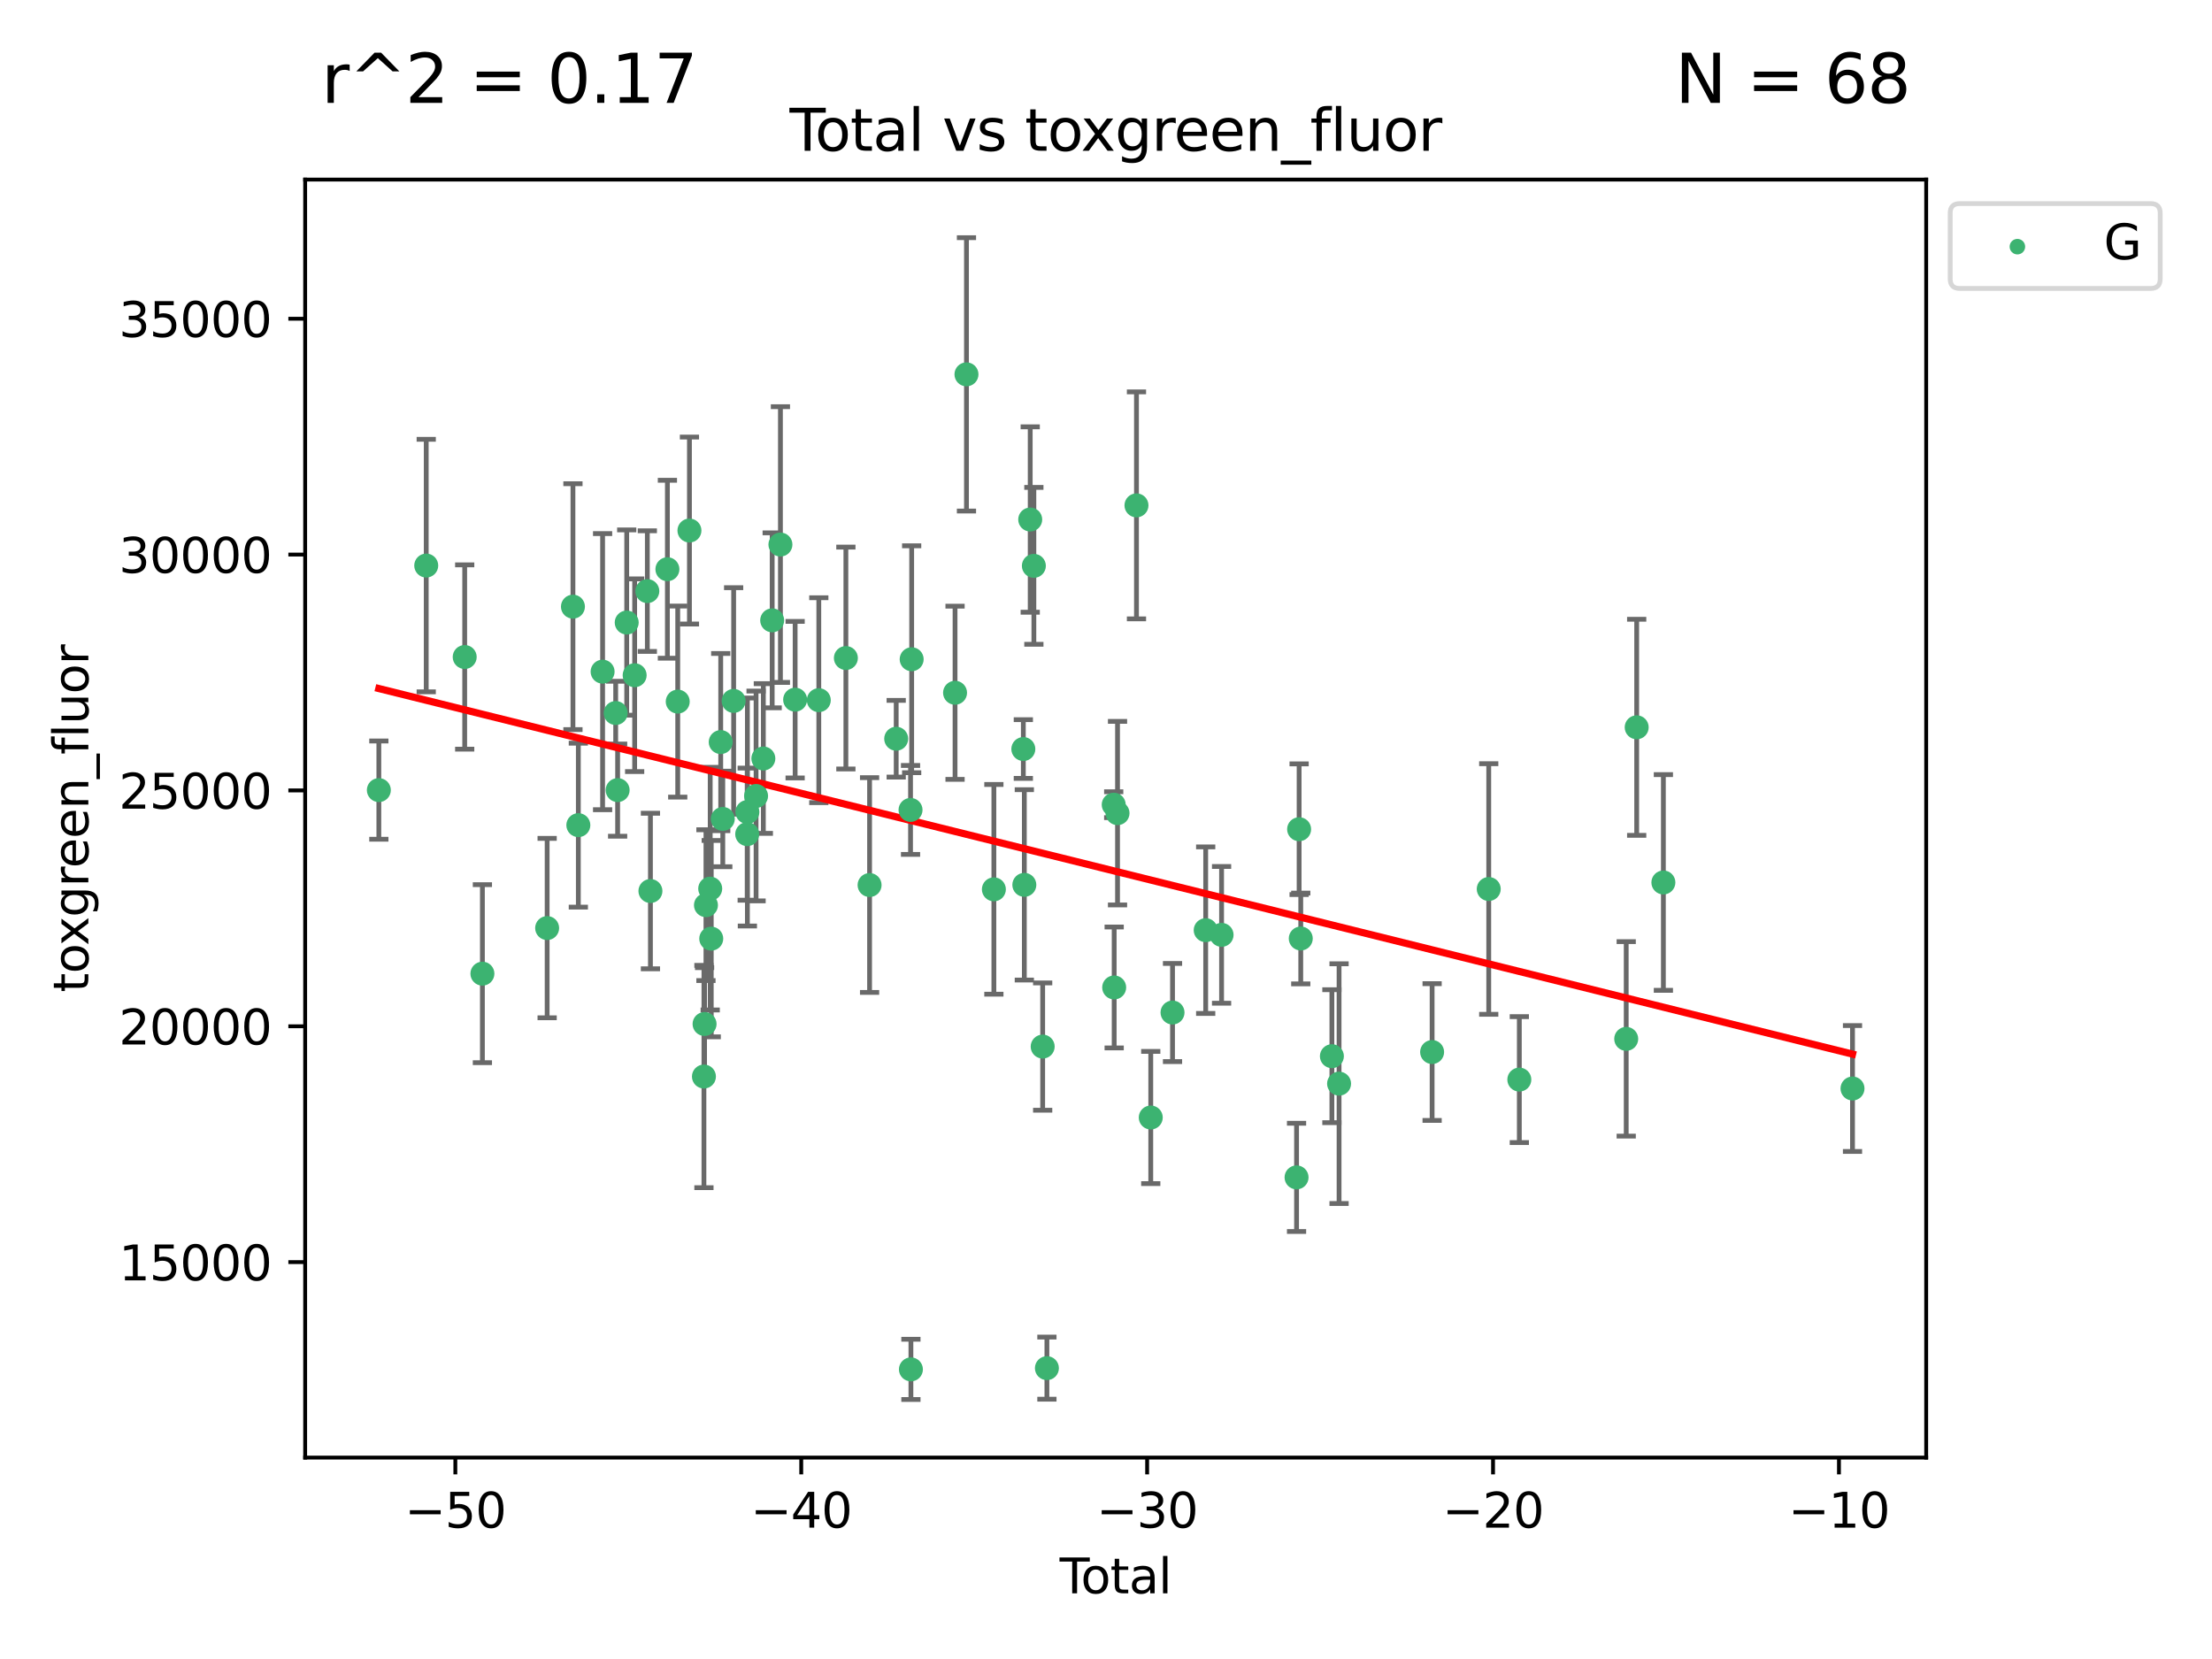 <?xml version="1.0" encoding="utf-8" standalone="no"?>
<!DOCTYPE svg PUBLIC "-//W3C//DTD SVG 1.1//EN"
  "http://www.w3.org/Graphics/SVG/1.1/DTD/svg11.dtd">
<svg xmlns:xlink="http://www.w3.org/1999/xlink" width="460.8pt" height="345.6pt" viewBox="0 0 460.8 345.6" xmlns="http://www.w3.org/2000/svg" version="1.1">
 <defs>
  <style type="text/css">*{stroke-linejoin: round; stroke-linecap: butt}</style>
 </defs>
 <g id="figure_1">
  <g id="patch_1">
   <path d="M 0 345.6 
L 460.8 345.6 
L 460.8 0 
L 0 0 
z
" style="fill: #ffffff"/>
  </g>
  <g id="axes_1">
   <g id="patch_2">
    <path d="M 63.571 303.64 
L 401.26 303.64 
L 401.26 37.411 
L 63.571 37.411 
z
" style="fill: #ffffff"/>
   </g>
   <g id="PathCollection_1">
    <defs>
     <path id="mf03fdd54d9" d="M 0 1.118 
C 0.297 1.118 0.581 1 0.791 0.791 
C 1 0.581 1.118 0.297 1.118 0 
C 1.118 -0.297 1 -0.581 0.791 -0.791 
C 0.581 -1 0.297 -1.118 0 -1.118 
C -0.297 -1.118 -0.581 -1 -0.791 -0.791 
C -1 -0.581 -1.118 -0.297 -1.118 0 
C -1.118 0.297 -1 0.581 -0.791 0.791 
C -0.581 1 -0.297 1.118 0 1.118 
z
" style="stroke: #3cb371"/>
    </defs>
    <g clip-path="url(#p83861c1523)">
     <use xlink:href="#mf03fdd54d9" x="78.921" y="164.594" style="fill: #3cb371; stroke: #3cb371"/>
     <use xlink:href="#mf03fdd54d9" x="88.792" y="117.817" style="fill: #3cb371; stroke: #3cb371"/>
     <use xlink:href="#mf03fdd54d9" x="96.805" y="136.866" style="fill: #3cb371; stroke: #3cb371"/>
     <use xlink:href="#mf03fdd54d9" x="100.493" y="202.831" style="fill: #3cb371; stroke: #3cb371"/>
     <use xlink:href="#mf03fdd54d9" x="113.98" y="193.334" style="fill: #3cb371; stroke: #3cb371"/>
     <use xlink:href="#mf03fdd54d9" x="119.354" y="126.376" style="fill: #3cb371; stroke: #3cb371"/>
     <use xlink:href="#mf03fdd54d9" x="120.479" y="171.892" style="fill: #3cb371; stroke: #3cb371"/>
     <use xlink:href="#mf03fdd54d9" x="125.533" y="139.917" style="fill: #3cb371; stroke: #3cb371"/>
     <use xlink:href="#mf03fdd54d9" x="128.258" y="148.535" style="fill: #3cb371; stroke: #3cb371"/>
     <use xlink:href="#mf03fdd54d9" x="128.664" y="164.594" style="fill: #3cb371; stroke: #3cb371"/>
     <use xlink:href="#mf03fdd54d9" x="130.556" y="129.686" style="fill: #3cb371; stroke: #3cb371"/>
     <use xlink:href="#mf03fdd54d9" x="132.209" y="140.666" style="fill: #3cb371; stroke: #3cb371"/>
     <use xlink:href="#mf03fdd54d9" x="134.852" y="123.14" style="fill: #3cb371; stroke: #3cb371"/>
     <use xlink:href="#mf03fdd54d9" x="135.497" y="185.616" style="fill: #3cb371; stroke: #3cb371"/>
     <use xlink:href="#mf03fdd54d9" x="139.033" y="118.579" style="fill: #3cb371; stroke: #3cb371"/>
     <use xlink:href="#mf03fdd54d9" x="141.185" y="146.155" style="fill: #3cb371; stroke: #3cb371"/>
     <use xlink:href="#mf03fdd54d9" x="143.623" y="110.521" style="fill: #3cb371; stroke: #3cb371"/>
     <use xlink:href="#mf03fdd54d9" x="146.642" y="224.261" style="fill: #3cb371; stroke: #3cb371"/>
     <use xlink:href="#mf03fdd54d9" x="146.775" y="213.317" style="fill: #3cb371; stroke: #3cb371"/>
     <use xlink:href="#mf03fdd54d9" x="147.063" y="188.563" style="fill: #3cb371; stroke: #3cb371"/>
     <use xlink:href="#mf03fdd54d9" x="147.95" y="185.123" style="fill: #3cb371; stroke: #3cb371"/>
     <use xlink:href="#mf03fdd54d9" x="148.165" y="195.538" style="fill: #3cb371; stroke: #3cb371"/>
     <use xlink:href="#mf03fdd54d9" x="150.139" y="154.588" style="fill: #3cb371; stroke: #3cb371"/>
     <use xlink:href="#mf03fdd54d9" x="150.568" y="170.599" style="fill: #3cb371; stroke: #3cb371"/>
     <use xlink:href="#mf03fdd54d9" x="152.831" y="146.012" style="fill: #3cb371; stroke: #3cb371"/>
     <use xlink:href="#mf03fdd54d9" x="155.655" y="173.765" style="fill: #3cb371; stroke: #3cb371"/>
     <use xlink:href="#mf03fdd54d9" x="155.694" y="169.157" style="fill: #3cb371; stroke: #3cb371"/>
     <use xlink:href="#mf03fdd54d9" x="157.504" y="165.816" style="fill: #3cb371; stroke: #3cb371"/>
     <use xlink:href="#mf03fdd54d9" x="159.019" y="158.011" style="fill: #3cb371; stroke: #3cb371"/>
     <use xlink:href="#mf03fdd54d9" x="160.859" y="129.229" style="fill: #3cb371; stroke: #3cb371"/>
     <use xlink:href="#mf03fdd54d9" x="162.577" y="113.438" style="fill: #3cb371; stroke: #3cb371"/>
     <use xlink:href="#mf03fdd54d9" x="165.641" y="145.753" style="fill: #3cb371; stroke: #3cb371"/>
     <use xlink:href="#mf03fdd54d9" x="170.572" y="145.859" style="fill: #3cb371; stroke: #3cb371"/>
     <use xlink:href="#mf03fdd54d9" x="176.212" y="137.079" style="fill: #3cb371; stroke: #3cb371"/>
     <use xlink:href="#mf03fdd54d9" x="181.15" y="184.37" style="fill: #3cb371; stroke: #3cb371"/>
     <use xlink:href="#mf03fdd54d9" x="186.695" y="153.891" style="fill: #3cb371; stroke: #3cb371"/>
     <use xlink:href="#mf03fdd54d9" x="189.682" y="168.722" style="fill: #3cb371; stroke: #3cb371"/>
     <use xlink:href="#mf03fdd54d9" x="189.76" y="285.265" style="fill: #3cb371; stroke: #3cb371"/>
     <use xlink:href="#mf03fdd54d9" x="189.917" y="137.334" style="fill: #3cb371; stroke: #3cb371"/>
     <use xlink:href="#mf03fdd54d9" x="198.955" y="144.316" style="fill: #3cb371; stroke: #3cb371"/>
     <use xlink:href="#mf03fdd54d9" x="201.333" y="77.984" style="fill: #3cb371; stroke: #3cb371"/>
     <use xlink:href="#mf03fdd54d9" x="207.043" y="185.266" style="fill: #3cb371; stroke: #3cb371"/>
     <use xlink:href="#mf03fdd54d9" x="213.179" y="156.036" style="fill: #3cb371; stroke: #3cb371"/>
     <use xlink:href="#mf03fdd54d9" x="213.387" y="184.331" style="fill: #3cb371; stroke: #3cb371"/>
     <use xlink:href="#mf03fdd54d9" x="214.613" y="108.226" style="fill: #3cb371; stroke: #3cb371"/>
     <use xlink:href="#mf03fdd54d9" x="215.374" y="117.878" style="fill: #3cb371; stroke: #3cb371"/>
     <use xlink:href="#mf03fdd54d9" x="217.208" y="218.021" style="fill: #3cb371; stroke: #3cb371"/>
     <use xlink:href="#mf03fdd54d9" x="218.09" y="285.011" style="fill: #3cb371; stroke: #3cb371"/>
     <use xlink:href="#mf03fdd54d9" x="232.007" y="167.632" style="fill: #3cb371; stroke: #3cb371"/>
     <use xlink:href="#mf03fdd54d9" x="232.104" y="205.706" style="fill: #3cb371; stroke: #3cb371"/>
     <use xlink:href="#mf03fdd54d9" x="232.802" y="169.397" style="fill: #3cb371; stroke: #3cb371"/>
     <use xlink:href="#mf03fdd54d9" x="236.748" y="105.279" style="fill: #3cb371; stroke: #3cb371"/>
     <use xlink:href="#mf03fdd54d9" x="239.724" y="232.797" style="fill: #3cb371; stroke: #3cb371"/>
     <use xlink:href="#mf03fdd54d9" x="244.258" y="210.927" style="fill: #3cb371; stroke: #3cb371"/>
     <use xlink:href="#mf03fdd54d9" x="251.167" y="193.774" style="fill: #3cb371; stroke: #3cb371"/>
     <use xlink:href="#mf03fdd54d9" x="254.476" y="194.75" style="fill: #3cb371; stroke: #3cb371"/>
     <use xlink:href="#mf03fdd54d9" x="270.096" y="245.27" style="fill: #3cb371; stroke: #3cb371"/>
     <use xlink:href="#mf03fdd54d9" x="270.63" y="172.742" style="fill: #3cb371; stroke: #3cb371"/>
     <use xlink:href="#mf03fdd54d9" x="270.973" y="195.505" style="fill: #3cb371; stroke: #3cb371"/>
     <use xlink:href="#mf03fdd54d9" x="277.458" y="220.023" style="fill: #3cb371; stroke: #3cb371"/>
     <use xlink:href="#mf03fdd54d9" x="278.954" y="225.744" style="fill: #3cb371; stroke: #3cb371"/>
     <use xlink:href="#mf03fdd54d9" x="298.336" y="219.158" style="fill: #3cb371; stroke: #3cb371"/>
     <use xlink:href="#mf03fdd54d9" x="310.132" y="185.197" style="fill: #3cb371; stroke: #3cb371"/>
     <use xlink:href="#mf03fdd54d9" x="316.503" y="224.9" style="fill: #3cb371; stroke: #3cb371"/>
     <use xlink:href="#mf03fdd54d9" x="338.77" y="216.417" style="fill: #3cb371; stroke: #3cb371"/>
     <use xlink:href="#mf03fdd54d9" x="340.952" y="151.513" style="fill: #3cb371; stroke: #3cb371"/>
     <use xlink:href="#mf03fdd54d9" x="346.513" y="183.835" style="fill: #3cb371; stroke: #3cb371"/>
     <use xlink:href="#mf03fdd54d9" x="385.911" y="226.756" style="fill: #3cb371; stroke: #3cb371"/>
    </g>
   </g>
   <g id="matplotlib.axis_1">
    <g id="xtick_1">
     <g id="line2d_1">
      <defs>
       <path id="mb31eb5b58b" d="M 0 0 
L 0 3.5 
" style="stroke: #000000; stroke-width: 0.8"/>
      </defs>
      <g>
       <use xlink:href="#mb31eb5b58b" x="94.856" y="303.64" style="stroke: #000000; stroke-width: 0.8"/>
      </g>
     </g>
     <g id="text_1">
      <!-- −50 -->
      <g transform="translate(84.304 318.238)scale(0.1 -0.1)">
       <defs>
        <path id="DejaVuSans-2212" d="M 678 2272 
L 4684 2272 
L 4684 1741 
L 678 1741 
L 678 2272 
z
" transform="scale(0.016)"/>
        <path id="DejaVuSans-35" d="M 691 4666 
L 3169 4666 
L 3169 4134 
L 1269 4134 
L 1269 2991 
Q 1406 3038 1543 3061 
Q 1681 3084 1819 3084 
Q 2600 3084 3056 2656 
Q 3513 2228 3513 1497 
Q 3513 744 3044 326 
Q 2575 -91 1722 -91 
Q 1428 -91 1123 -41 
Q 819 9 494 109 
L 494 744 
Q 775 591 1075 516 
Q 1375 441 1709 441 
Q 2250 441 2565 725 
Q 2881 1009 2881 1497 
Q 2881 1984 2565 2268 
Q 2250 2553 1709 2553 
Q 1456 2553 1204 2497 
Q 953 2441 691 2322 
L 691 4666 
z
" transform="scale(0.016)"/>
        <path id="DejaVuSans-30" d="M 2034 4250 
Q 1547 4250 1301 3770 
Q 1056 3291 1056 2328 
Q 1056 1369 1301 889 
Q 1547 409 2034 409 
Q 2525 409 2770 889 
Q 3016 1369 3016 2328 
Q 3016 3291 2770 3770 
Q 2525 4250 2034 4250 
z
M 2034 4750 
Q 2819 4750 3233 4129 
Q 3647 3509 3647 2328 
Q 3647 1150 3233 529 
Q 2819 -91 2034 -91 
Q 1250 -91 836 529 
Q 422 1150 422 2328 
Q 422 3509 836 4129 
Q 1250 4750 2034 4750 
z
" transform="scale(0.016)"/>
       </defs>
       <use xlink:href="#DejaVuSans-2212"/>
       <use xlink:href="#DejaVuSans-35" x="83.789"/>
       <use xlink:href="#DejaVuSans-30" x="147.412"/>
      </g>
     </g>
    </g>
    <g id="xtick_2">
     <g id="line2d_2">
      <g>
       <use xlink:href="#mb31eb5b58b" x="166.914" y="303.64" style="stroke: #000000; stroke-width: 0.8"/>
      </g>
     </g>
     <g id="text_2">
      <!-- −40 -->
      <g transform="translate(156.361 318.238)scale(0.1 -0.1)">
       <defs>
        <path id="DejaVuSans-34" d="M 2419 4116 
L 825 1625 
L 2419 1625 
L 2419 4116 
z
M 2253 4666 
L 3047 4666 
L 3047 1625 
L 3713 1625 
L 3713 1100 
L 3047 1100 
L 3047 0 
L 2419 0 
L 2419 1100 
L 313 1100 
L 313 1709 
L 2253 4666 
z
" transform="scale(0.016)"/>
       </defs>
       <use xlink:href="#DejaVuSans-2212"/>
       <use xlink:href="#DejaVuSans-34" x="83.789"/>
       <use xlink:href="#DejaVuSans-30" x="147.412"/>
      </g>
     </g>
    </g>
    <g id="xtick_3">
     <g id="line2d_3">
      <g>
       <use xlink:href="#mb31eb5b58b" x="238.971" y="303.64" style="stroke: #000000; stroke-width: 0.8"/>
      </g>
     </g>
     <g id="text_3">
      <!-- −30 -->
      <g transform="translate(228.419 318.238)scale(0.1 -0.1)">
       <defs>
        <path id="DejaVuSans-33" d="M 2597 2516 
Q 3050 2419 3304 2112 
Q 3559 1806 3559 1356 
Q 3559 666 3084 287 
Q 2609 -91 1734 -91 
Q 1441 -91 1130 -33 
Q 819 25 488 141 
L 488 750 
Q 750 597 1062 519 
Q 1375 441 1716 441 
Q 2309 441 2620 675 
Q 2931 909 2931 1356 
Q 2931 1769 2642 2001 
Q 2353 2234 1838 2234 
L 1294 2234 
L 1294 2753 
L 1863 2753 
Q 2328 2753 2575 2939 
Q 2822 3125 2822 3475 
Q 2822 3834 2567 4026 
Q 2313 4219 1838 4219 
Q 1578 4219 1281 4162 
Q 984 4106 628 3988 
L 628 4550 
Q 988 4650 1302 4700 
Q 1616 4750 1894 4750 
Q 2613 4750 3031 4423 
Q 3450 4097 3450 3541 
Q 3450 3153 3228 2886 
Q 3006 2619 2597 2516 
z
" transform="scale(0.016)"/>
       </defs>
       <use xlink:href="#DejaVuSans-2212"/>
       <use xlink:href="#DejaVuSans-33" x="83.789"/>
       <use xlink:href="#DejaVuSans-30" x="147.412"/>
      </g>
     </g>
    </g>
    <g id="xtick_4">
     <g id="line2d_4">
      <g>
       <use xlink:href="#mb31eb5b58b" x="311.029" y="303.64" style="stroke: #000000; stroke-width: 0.8"/>
      </g>
     </g>
     <g id="text_4">
      <!-- −20 -->
      <g transform="translate(300.476 318.238)scale(0.1 -0.1)">
       <defs>
        <path id="DejaVuSans-32" d="M 1228 531 
L 3431 531 
L 3431 0 
L 469 0 
L 469 531 
Q 828 903 1448 1529 
Q 2069 2156 2228 2338 
Q 2531 2678 2651 2914 
Q 2772 3150 2772 3378 
Q 2772 3750 2511 3984 
Q 2250 4219 1831 4219 
Q 1534 4219 1204 4116 
Q 875 4013 500 3803 
L 500 4441 
Q 881 4594 1212 4672 
Q 1544 4750 1819 4750 
Q 2544 4750 2975 4387 
Q 3406 4025 3406 3419 
Q 3406 3131 3298 2873 
Q 3191 2616 2906 2266 
Q 2828 2175 2409 1742 
Q 1991 1309 1228 531 
z
" transform="scale(0.016)"/>
       </defs>
       <use xlink:href="#DejaVuSans-2212"/>
       <use xlink:href="#DejaVuSans-32" x="83.789"/>
       <use xlink:href="#DejaVuSans-30" x="147.412"/>
      </g>
     </g>
    </g>
    <g id="xtick_5">
     <g id="line2d_5">
      <g>
       <use xlink:href="#mb31eb5b58b" x="383.086" y="303.64" style="stroke: #000000; stroke-width: 0.8"/>
      </g>
     </g>
     <g id="text_5">
      <!-- −10 -->
      <g transform="translate(372.534 318.238)scale(0.1 -0.1)">
       <defs>
        <path id="DejaVuSans-31" d="M 794 531 
L 1825 531 
L 1825 4091 
L 703 3866 
L 703 4441 
L 1819 4666 
L 2450 4666 
L 2450 531 
L 3481 531 
L 3481 0 
L 794 0 
L 794 531 
z
" transform="scale(0.016)"/>
       </defs>
       <use xlink:href="#DejaVuSans-2212"/>
       <use xlink:href="#DejaVuSans-31" x="83.789"/>
       <use xlink:href="#DejaVuSans-30" x="147.412"/>
      </g>
     </g>
    </g>
    <g id="text_6">
     <!-- Total -->
     <g transform="translate(220.739 331.917)scale(0.1 -0.1)">
      <defs>
       <path id="DejaVuSans-54" d="M -19 4666 
L 3928 4666 
L 3928 4134 
L 2272 4134 
L 2272 0 
L 1638 0 
L 1638 4134 
L -19 4134 
L -19 4666 
z
" transform="scale(0.016)"/>
       <path id="DejaVuSans-6f" d="M 1959 3097 
Q 1497 3097 1228 2736 
Q 959 2375 959 1747 
Q 959 1119 1226 758 
Q 1494 397 1959 397 
Q 2419 397 2687 759 
Q 2956 1122 2956 1747 
Q 2956 2369 2687 2733 
Q 2419 3097 1959 3097 
z
M 1959 3584 
Q 2709 3584 3137 3096 
Q 3566 2609 3566 1747 
Q 3566 888 3137 398 
Q 2709 -91 1959 -91 
Q 1206 -91 779 398 
Q 353 888 353 1747 
Q 353 2609 779 3096 
Q 1206 3584 1959 3584 
z
" transform="scale(0.016)"/>
       <path id="DejaVuSans-74" d="M 1172 4494 
L 1172 3500 
L 2356 3500 
L 2356 3053 
L 1172 3053 
L 1172 1153 
Q 1172 725 1289 603 
Q 1406 481 1766 481 
L 2356 481 
L 2356 0 
L 1766 0 
Q 1100 0 847 248 
Q 594 497 594 1153 
L 594 3053 
L 172 3053 
L 172 3500 
L 594 3500 
L 594 4494 
L 1172 4494 
z
" transform="scale(0.016)"/>
       <path id="DejaVuSans-61" d="M 2194 1759 
Q 1497 1759 1228 1600 
Q 959 1441 959 1056 
Q 959 750 1161 570 
Q 1363 391 1709 391 
Q 2188 391 2477 730 
Q 2766 1069 2766 1631 
L 2766 1759 
L 2194 1759 
z
M 3341 1997 
L 3341 0 
L 2766 0 
L 2766 531 
Q 2569 213 2275 61 
Q 1981 -91 1556 -91 
Q 1019 -91 701 211 
Q 384 513 384 1019 
Q 384 1609 779 1909 
Q 1175 2209 1959 2209 
L 2766 2209 
L 2766 2266 
Q 2766 2663 2505 2880 
Q 2244 3097 1772 3097 
Q 1472 3097 1187 3025 
Q 903 2953 641 2809 
L 641 3341 
Q 956 3463 1253 3523 
Q 1550 3584 1831 3584 
Q 2591 3584 2966 3190 
Q 3341 2797 3341 1997 
z
" transform="scale(0.016)"/>
       <path id="DejaVuSans-6c" d="M 603 4863 
L 1178 4863 
L 1178 0 
L 603 0 
L 603 4863 
z
" transform="scale(0.016)"/>
      </defs>
      <use xlink:href="#DejaVuSans-54"/>
      <use xlink:href="#DejaVuSans-6f" x="44.084"/>
      <use xlink:href="#DejaVuSans-74" x="105.266"/>
      <use xlink:href="#DejaVuSans-61" x="144.475"/>
      <use xlink:href="#DejaVuSans-6c" x="205.754"/>
     </g>
    </g>
   </g>
   <g id="matplotlib.axis_2">
    <g id="ytick_1">
     <g id="line2d_6">
      <defs>
       <path id="m3ca7e1c226" d="M 0 0 
L -3.5 0 
" style="stroke: #000000; stroke-width: 0.8"/>
      </defs>
      <g>
       <use xlink:href="#m3ca7e1c226" x="63.571" y="262.921" style="stroke: #000000; stroke-width: 0.8"/>
      </g>
     </g>
     <g id="text_7">
      <!-- 15000 -->
      <g transform="translate(24.759 266.72)scale(0.1 -0.1)">
       <use xlink:href="#DejaVuSans-31"/>
       <use xlink:href="#DejaVuSans-35" x="63.623"/>
       <use xlink:href="#DejaVuSans-30" x="127.246"/>
       <use xlink:href="#DejaVuSans-30" x="190.869"/>
       <use xlink:href="#DejaVuSans-30" x="254.492"/>
      </g>
     </g>
    </g>
    <g id="ytick_2">
     <g id="line2d_7">
      <g>
       <use xlink:href="#m3ca7e1c226" x="63.571" y="213.789" style="stroke: #000000; stroke-width: 0.8"/>
      </g>
     </g>
     <g id="text_8">
      <!-- 20000 -->
      <g transform="translate(24.759 217.588)scale(0.1 -0.1)">
       <use xlink:href="#DejaVuSans-32"/>
       <use xlink:href="#DejaVuSans-30" x="63.623"/>
       <use xlink:href="#DejaVuSans-30" x="127.246"/>
       <use xlink:href="#DejaVuSans-30" x="190.869"/>
       <use xlink:href="#DejaVuSans-30" x="254.492"/>
      </g>
     </g>
    </g>
    <g id="ytick_3">
     <g id="line2d_8">
      <g>
       <use xlink:href="#m3ca7e1c226" x="63.571" y="164.658" style="stroke: #000000; stroke-width: 0.8"/>
      </g>
     </g>
     <g id="text_9">
      <!-- 25000 -->
      <g transform="translate(24.759 168.457)scale(0.1 -0.1)">
       <use xlink:href="#DejaVuSans-32"/>
       <use xlink:href="#DejaVuSans-35" x="63.623"/>
       <use xlink:href="#DejaVuSans-30" x="127.246"/>
       <use xlink:href="#DejaVuSans-30" x="190.869"/>
       <use xlink:href="#DejaVuSans-30" x="254.492"/>
      </g>
     </g>
    </g>
    <g id="ytick_4">
     <g id="line2d_9">
      <g>
       <use xlink:href="#m3ca7e1c226" x="63.571" y="115.527" style="stroke: #000000; stroke-width: 0.8"/>
      </g>
     </g>
     <g id="text_10">
      <!-- 30000 -->
      <g transform="translate(24.759 119.326)scale(0.1 -0.1)">
       <use xlink:href="#DejaVuSans-33"/>
       <use xlink:href="#DejaVuSans-30" x="63.623"/>
       <use xlink:href="#DejaVuSans-30" x="127.246"/>
       <use xlink:href="#DejaVuSans-30" x="190.869"/>
       <use xlink:href="#DejaVuSans-30" x="254.492"/>
      </g>
     </g>
    </g>
    <g id="ytick_5">
     <g id="line2d_10">
      <g>
       <use xlink:href="#m3ca7e1c226" x="63.571" y="66.395" style="stroke: #000000; stroke-width: 0.8"/>
      </g>
     </g>
     <g id="text_11">
      <!-- 35000 -->
      <g transform="translate(24.759 70.195)scale(0.1 -0.1)">
       <use xlink:href="#DejaVuSans-33"/>
       <use xlink:href="#DejaVuSans-35" x="63.623"/>
       <use xlink:href="#DejaVuSans-30" x="127.246"/>
       <use xlink:href="#DejaVuSans-30" x="190.869"/>
       <use xlink:href="#DejaVuSans-30" x="254.492"/>
      </g>
     </g>
    </g>
    <g id="text_12">
     <!-- toxgreen_fluor -->
     <g transform="translate(18.401 206.72)rotate(-90)scale(0.1 -0.1)">
      <defs>
       <path id="DejaVuSans-78" d="M 3513 3500 
L 2247 1797 
L 3578 0 
L 2900 0 
L 1881 1375 
L 863 0 
L 184 0 
L 1544 1831 
L 300 3500 
L 978 3500 
L 1906 2253 
L 2834 3500 
L 3513 3500 
z
" transform="scale(0.016)"/>
       <path id="DejaVuSans-67" d="M 2906 1791 
Q 2906 2416 2648 2759 
Q 2391 3103 1925 3103 
Q 1463 3103 1205 2759 
Q 947 2416 947 1791 
Q 947 1169 1205 825 
Q 1463 481 1925 481 
Q 2391 481 2648 825 
Q 2906 1169 2906 1791 
z
M 3481 434 
Q 3481 -459 3084 -895 
Q 2688 -1331 1869 -1331 
Q 1566 -1331 1297 -1286 
Q 1028 -1241 775 -1147 
L 775 -588 
Q 1028 -725 1275 -790 
Q 1522 -856 1778 -856 
Q 2344 -856 2625 -561 
Q 2906 -266 2906 331 
L 2906 616 
Q 2728 306 2450 153 
Q 2172 0 1784 0 
Q 1141 0 747 490 
Q 353 981 353 1791 
Q 353 2603 747 3093 
Q 1141 3584 1784 3584 
Q 2172 3584 2450 3431 
Q 2728 3278 2906 2969 
L 2906 3500 
L 3481 3500 
L 3481 434 
z
" transform="scale(0.016)"/>
       <path id="DejaVuSans-72" d="M 2631 2963 
Q 2534 3019 2420 3045 
Q 2306 3072 2169 3072 
Q 1681 3072 1420 2755 
Q 1159 2438 1159 1844 
L 1159 0 
L 581 0 
L 581 3500 
L 1159 3500 
L 1159 2956 
Q 1341 3275 1631 3429 
Q 1922 3584 2338 3584 
Q 2397 3584 2469 3576 
Q 2541 3569 2628 3553 
L 2631 2963 
z
" transform="scale(0.016)"/>
       <path id="DejaVuSans-65" d="M 3597 1894 
L 3597 1613 
L 953 1613 
Q 991 1019 1311 708 
Q 1631 397 2203 397 
Q 2534 397 2845 478 
Q 3156 559 3463 722 
L 3463 178 
Q 3153 47 2828 -22 
Q 2503 -91 2169 -91 
Q 1331 -91 842 396 
Q 353 884 353 1716 
Q 353 2575 817 3079 
Q 1281 3584 2069 3584 
Q 2775 3584 3186 3129 
Q 3597 2675 3597 1894 
z
M 3022 2063 
Q 3016 2534 2758 2815 
Q 2500 3097 2075 3097 
Q 1594 3097 1305 2825 
Q 1016 2553 972 2059 
L 3022 2063 
z
" transform="scale(0.016)"/>
       <path id="DejaVuSans-6e" d="M 3513 2113 
L 3513 0 
L 2938 0 
L 2938 2094 
Q 2938 2591 2744 2837 
Q 2550 3084 2163 3084 
Q 1697 3084 1428 2787 
Q 1159 2491 1159 1978 
L 1159 0 
L 581 0 
L 581 3500 
L 1159 3500 
L 1159 2956 
Q 1366 3272 1645 3428 
Q 1925 3584 2291 3584 
Q 2894 3584 3203 3211 
Q 3513 2838 3513 2113 
z
" transform="scale(0.016)"/>
       <path id="DejaVuSans-5f" d="M 3263 -1063 
L 3263 -1509 
L -63 -1509 
L -63 -1063 
L 3263 -1063 
z
" transform="scale(0.016)"/>
       <path id="DejaVuSans-66" d="M 2375 4863 
L 2375 4384 
L 1825 4384 
Q 1516 4384 1395 4259 
Q 1275 4134 1275 3809 
L 1275 3500 
L 2222 3500 
L 2222 3053 
L 1275 3053 
L 1275 0 
L 697 0 
L 697 3053 
L 147 3053 
L 147 3500 
L 697 3500 
L 697 3744 
Q 697 4328 969 4595 
Q 1241 4863 1831 4863 
L 2375 4863 
z
" transform="scale(0.016)"/>
       <path id="DejaVuSans-75" d="M 544 1381 
L 544 3500 
L 1119 3500 
L 1119 1403 
Q 1119 906 1312 657 
Q 1506 409 1894 409 
Q 2359 409 2629 706 
Q 2900 1003 2900 1516 
L 2900 3500 
L 3475 3500 
L 3475 0 
L 2900 0 
L 2900 538 
Q 2691 219 2414 64 
Q 2138 -91 1772 -91 
Q 1169 -91 856 284 
Q 544 659 544 1381 
z
M 1991 3584 
L 1991 3584 
z
" transform="scale(0.016)"/>
      </defs>
      <use xlink:href="#DejaVuSans-74"/>
      <use xlink:href="#DejaVuSans-6f" x="39.209"/>
      <use xlink:href="#DejaVuSans-78" x="97.266"/>
      <use xlink:href="#DejaVuSans-67" x="156.445"/>
      <use xlink:href="#DejaVuSans-72" x="219.922"/>
      <use xlink:href="#DejaVuSans-65" x="258.785"/>
      <use xlink:href="#DejaVuSans-65" x="320.309"/>
      <use xlink:href="#DejaVuSans-6e" x="381.832"/>
      <use xlink:href="#DejaVuSans-5f" x="445.211"/>
      <use xlink:href="#DejaVuSans-66" x="495.211"/>
      <use xlink:href="#DejaVuSans-6c" x="530.416"/>
      <use xlink:href="#DejaVuSans-75" x="558.199"/>
      <use xlink:href="#DejaVuSans-6f" x="621.578"/>
      <use xlink:href="#DejaVuSans-72" x="682.76"/>
     </g>
    </g>
   </g>
   <g id="LineCollection_1">
    <path d="M 78.921 174.828 
L 78.921 154.361 
" clip-path="url(#p83861c1523)" style="fill: none; stroke: #696969"/>
    <path d="M 88.792 144.122 
L 88.792 91.512 
" clip-path="url(#p83861c1523)" style="fill: none; stroke: #696969"/>
    <path d="M 96.805 156.063 
L 96.805 117.669 
" clip-path="url(#p83861c1523)" style="fill: none; stroke: #696969"/>
    <path d="M 100.493 221.371 
L 100.493 184.29 
" clip-path="url(#p83861c1523)" style="fill: none; stroke: #696969"/>
    <path d="M 113.98 212.021 
L 113.98 174.648 
" clip-path="url(#p83861c1523)" style="fill: none; stroke: #696969"/>
    <path d="M 119.354 151.982 
L 119.354 100.77 
" clip-path="url(#p83861c1523)" style="fill: none; stroke: #696969"/>
    <path d="M 120.479 188.97 
L 120.479 154.815 
" clip-path="url(#p83861c1523)" style="fill: none; stroke: #696969"/>
    <path d="M 125.533 168.678 
L 125.533 111.156 
" clip-path="url(#p83861c1523)" style="fill: none; stroke: #696969"/>
    <path d="M 128.258 155.151 
L 128.258 141.919 
" clip-path="url(#p83861c1523)" style="fill: none; stroke: #696969"/>
    <path d="M 128.664 174.197 
L 128.664 154.991 
" clip-path="url(#p83861c1523)" style="fill: none; stroke: #696969"/>
    <path d="M 130.556 148.985 
L 130.556 110.388 
" clip-path="url(#p83861c1523)" style="fill: none; stroke: #696969"/>
    <path d="M 132.209 160.736 
L 132.209 120.596 
" clip-path="url(#p83861c1523)" style="fill: none; stroke: #696969"/>
    <path d="M 134.852 135.706 
L 134.852 110.574 
" clip-path="url(#p83861c1523)" style="fill: none; stroke: #696969"/>
    <path d="M 135.497 201.817 
L 135.497 169.414 
" clip-path="url(#p83861c1523)" style="fill: none; stroke: #696969"/>
    <path d="M 139.033 137.112 
L 139.033 100.047 
" clip-path="url(#p83861c1523)" style="fill: none; stroke: #696969"/>
    <path d="M 141.185 166.055 
L 141.185 126.255 
" clip-path="url(#p83861c1523)" style="fill: none; stroke: #696969"/>
    <path d="M 143.623 129.993 
L 143.623 91.048 
" clip-path="url(#p83861c1523)" style="fill: none; stroke: #696969"/>
    <path d="M 146.642 247.415 
L 146.642 201.107 
" clip-path="url(#p83861c1523)" style="fill: none; stroke: #696969"/>
    <path d="M 146.775 225.057 
L 146.775 201.576 
" clip-path="url(#p83861c1523)" style="fill: none; stroke: #696969"/>
    <path d="M 147.063 204.273 
L 147.063 172.853 
" clip-path="url(#p83861c1523)" style="fill: none; stroke: #696969"/>
    <path d="M 147.95 210.396 
L 147.95 159.849 
" clip-path="url(#p83861c1523)" style="fill: none; stroke: #696969"/>
    <path d="M 148.165 215.991 
L 148.165 175.085 
" clip-path="url(#p83861c1523)" style="fill: none; stroke: #696969"/>
    <path d="M 150.139 173.041 
L 150.139 136.135 
" clip-path="url(#p83861c1523)" style="fill: none; stroke: #696969"/>
    <path d="M 150.568 180.55 
L 150.568 160.648 
" clip-path="url(#p83861c1523)" style="fill: none; stroke: #696969"/>
    <path d="M 152.831 169.601 
L 152.831 122.424 
" clip-path="url(#p83861c1523)" style="fill: none; stroke: #696969"/>
    <path d="M 155.655 187.526 
L 155.655 160.004 
" clip-path="url(#p83861c1523)" style="fill: none; stroke: #696969"/>
    <path d="M 155.694 192.901 
L 155.694 145.414 
" clip-path="url(#p83861c1523)" style="fill: none; stroke: #696969"/>
    <path d="M 157.504 187.672 
L 157.504 143.96 
" clip-path="url(#p83861c1523)" style="fill: none; stroke: #696969"/>
    <path d="M 159.019 173.605 
L 159.019 142.417 
" clip-path="url(#p83861c1523)" style="fill: none; stroke: #696969"/>
    <path d="M 160.859 147.452 
L 160.859 111.006 
" clip-path="url(#p83861c1523)" style="fill: none; stroke: #696969"/>
    <path d="M 162.577 142.159 
L 162.577 84.716 
" clip-path="url(#p83861c1523)" style="fill: none; stroke: #696969"/>
    <path d="M 165.641 162.059 
L 165.641 129.447 
" clip-path="url(#p83861c1523)" style="fill: none; stroke: #696969"/>
    <path d="M 170.572 167.201 
L 170.572 124.517 
" clip-path="url(#p83861c1523)" style="fill: none; stroke: #696969"/>
    <path d="M 176.212 160.189 
L 176.212 113.97 
" clip-path="url(#p83861c1523)" style="fill: none; stroke: #696969"/>
    <path d="M 181.15 206.736 
L 181.15 162.003 
" clip-path="url(#p83861c1523)" style="fill: none; stroke: #696969"/>
    <path d="M 186.695 161.882 
L 186.695 145.899 
" clip-path="url(#p83861c1523)" style="fill: none; stroke: #696969"/>
    <path d="M 189.682 177.984 
L 189.682 159.461 
" clip-path="url(#p83861c1523)" style="fill: none; stroke: #696969"/>
    <path d="M 189.76 291.539 
L 189.76 278.991 
" clip-path="url(#p83861c1523)" style="fill: none; stroke: #696969"/>
    <path d="M 189.917 160.966 
L 189.917 113.702 
" clip-path="url(#p83861c1523)" style="fill: none; stroke: #696969"/>
    <path d="M 198.955 162.357 
L 198.955 126.276 
" clip-path="url(#p83861c1523)" style="fill: none; stroke: #696969"/>
    <path d="M 201.333 106.455 
L 201.333 49.513 
" clip-path="url(#p83861c1523)" style="fill: none; stroke: #696969"/>
    <path d="M 207.043 207.111 
L 207.043 163.42 
" clip-path="url(#p83861c1523)" style="fill: none; stroke: #696969"/>
    <path d="M 213.179 162.154 
L 213.179 149.917 
" clip-path="url(#p83861c1523)" style="fill: none; stroke: #696969"/>
    <path d="M 213.387 204.16 
L 213.387 164.502 
" clip-path="url(#p83861c1523)" style="fill: none; stroke: #696969"/>
    <path d="M 214.613 127.538 
L 214.613 88.915 
" clip-path="url(#p83861c1523)" style="fill: none; stroke: #696969"/>
    <path d="M 215.374 134.219 
L 215.374 101.536 
" clip-path="url(#p83861c1523)" style="fill: none; stroke: #696969"/>
    <path d="M 217.208 231.28 
L 217.208 204.761 
" clip-path="url(#p83861c1523)" style="fill: none; stroke: #696969"/>
    <path d="M 218.09 291.48 
L 218.09 278.542 
" clip-path="url(#p83861c1523)" style="fill: none; stroke: #696969"/>
    <path d="M 232.007 170.327 
L 232.007 164.937 
" clip-path="url(#p83861c1523)" style="fill: none; stroke: #696969"/>
    <path d="M 232.104 218.302 
L 232.104 193.11 
" clip-path="url(#p83861c1523)" style="fill: none; stroke: #696969"/>
    <path d="M 232.802 188.514 
L 232.802 150.28 
" clip-path="url(#p83861c1523)" style="fill: none; stroke: #696969"/>
    <path d="M 236.748 128.921 
L 236.748 81.636 
" clip-path="url(#p83861c1523)" style="fill: none; stroke: #696969"/>
    <path d="M 239.724 246.568 
L 239.724 219.026 
" clip-path="url(#p83861c1523)" style="fill: none; stroke: #696969"/>
    <path d="M 244.258 221.145 
L 244.258 200.708 
" clip-path="url(#p83861c1523)" style="fill: none; stroke: #696969"/>
    <path d="M 251.167 211.119 
L 251.167 176.429 
" clip-path="url(#p83861c1523)" style="fill: none; stroke: #696969"/>
    <path d="M 254.476 208.992 
L 254.476 180.507 
" clip-path="url(#p83861c1523)" style="fill: none; stroke: #696969"/>
    <path d="M 270.096 256.543 
L 270.096 233.997 
" clip-path="url(#p83861c1523)" style="fill: none; stroke: #696969"/>
    <path d="M 270.63 186.353 
L 270.63 159.131 
" clip-path="url(#p83861c1523)" style="fill: none; stroke: #696969"/>
    <path d="M 270.973 204.962 
L 270.973 186.047 
" clip-path="url(#p83861c1523)" style="fill: none; stroke: #696969"/>
    <path d="M 277.458 233.874 
L 277.458 206.173 
" clip-path="url(#p83861c1523)" style="fill: none; stroke: #696969"/>
    <path d="M 278.954 250.713 
L 278.954 200.775 
" clip-path="url(#p83861c1523)" style="fill: none; stroke: #696969"/>
    <path d="M 298.336 233.402 
L 298.336 204.915 
" clip-path="url(#p83861c1523)" style="fill: none; stroke: #696969"/>
    <path d="M 310.132 211.301 
L 310.132 159.093 
" clip-path="url(#p83861c1523)" style="fill: none; stroke: #696969"/>
    <path d="M 316.503 238.017 
L 316.503 211.784 
" clip-path="url(#p83861c1523)" style="fill: none; stroke: #696969"/>
    <path d="M 338.77 236.673 
L 338.77 196.161 
" clip-path="url(#p83861c1523)" style="fill: none; stroke: #696969"/>
    <path d="M 340.952 174.02 
L 340.952 129.006 
" clip-path="url(#p83861c1523)" style="fill: none; stroke: #696969"/>
    <path d="M 346.513 206.302 
L 346.513 161.367 
" clip-path="url(#p83861c1523)" style="fill: none; stroke: #696969"/>
    <path d="M 385.911 239.869 
L 385.911 213.643 
" clip-path="url(#p83861c1523)" style="fill: none; stroke: #696969"/>
   </g>
   <g id="line2d_11">
    <defs>
     <path id="m2acf472ae5" d="M 2 0 
L -2 -0 
" style="stroke: #696969"/>
    </defs>
    <g clip-path="url(#p83861c1523)">
     <use xlink:href="#m2acf472ae5" x="78.921" y="174.828" style="fill: #696969; stroke: #696969"/>
     <use xlink:href="#m2acf472ae5" x="88.792" y="144.122" style="fill: #696969; stroke: #696969"/>
     <use xlink:href="#m2acf472ae5" x="96.805" y="156.063" style="fill: #696969; stroke: #696969"/>
     <use xlink:href="#m2acf472ae5" x="100.493" y="221.371" style="fill: #696969; stroke: #696969"/>
     <use xlink:href="#m2acf472ae5" x="113.98" y="212.021" style="fill: #696969; stroke: #696969"/>
     <use xlink:href="#m2acf472ae5" x="119.354" y="151.982" style="fill: #696969; stroke: #696969"/>
     <use xlink:href="#m2acf472ae5" x="120.479" y="188.97" style="fill: #696969; stroke: #696969"/>
     <use xlink:href="#m2acf472ae5" x="125.533" y="168.678" style="fill: #696969; stroke: #696969"/>
     <use xlink:href="#m2acf472ae5" x="128.258" y="155.151" style="fill: #696969; stroke: #696969"/>
     <use xlink:href="#m2acf472ae5" x="128.664" y="174.197" style="fill: #696969; stroke: #696969"/>
     <use xlink:href="#m2acf472ae5" x="130.556" y="148.985" style="fill: #696969; stroke: #696969"/>
     <use xlink:href="#m2acf472ae5" x="132.209" y="160.736" style="fill: #696969; stroke: #696969"/>
     <use xlink:href="#m2acf472ae5" x="134.852" y="135.706" style="fill: #696969; stroke: #696969"/>
     <use xlink:href="#m2acf472ae5" x="135.497" y="201.817" style="fill: #696969; stroke: #696969"/>
     <use xlink:href="#m2acf472ae5" x="139.033" y="137.112" style="fill: #696969; stroke: #696969"/>
     <use xlink:href="#m2acf472ae5" x="141.185" y="166.055" style="fill: #696969; stroke: #696969"/>
     <use xlink:href="#m2acf472ae5" x="143.623" y="129.993" style="fill: #696969; stroke: #696969"/>
     <use xlink:href="#m2acf472ae5" x="146.642" y="247.415" style="fill: #696969; stroke: #696969"/>
     <use xlink:href="#m2acf472ae5" x="146.775" y="225.057" style="fill: #696969; stroke: #696969"/>
     <use xlink:href="#m2acf472ae5" x="147.063" y="204.273" style="fill: #696969; stroke: #696969"/>
     <use xlink:href="#m2acf472ae5" x="147.95" y="210.396" style="fill: #696969; stroke: #696969"/>
     <use xlink:href="#m2acf472ae5" x="148.165" y="215.991" style="fill: #696969; stroke: #696969"/>
     <use xlink:href="#m2acf472ae5" x="150.139" y="173.041" style="fill: #696969; stroke: #696969"/>
     <use xlink:href="#m2acf472ae5" x="150.568" y="180.55" style="fill: #696969; stroke: #696969"/>
     <use xlink:href="#m2acf472ae5" x="152.831" y="169.601" style="fill: #696969; stroke: #696969"/>
     <use xlink:href="#m2acf472ae5" x="155.655" y="187.526" style="fill: #696969; stroke: #696969"/>
     <use xlink:href="#m2acf472ae5" x="155.694" y="192.901" style="fill: #696969; stroke: #696969"/>
     <use xlink:href="#m2acf472ae5" x="157.504" y="187.672" style="fill: #696969; stroke: #696969"/>
     <use xlink:href="#m2acf472ae5" x="159.019" y="173.605" style="fill: #696969; stroke: #696969"/>
     <use xlink:href="#m2acf472ae5" x="160.859" y="147.452" style="fill: #696969; stroke: #696969"/>
     <use xlink:href="#m2acf472ae5" x="162.577" y="142.159" style="fill: #696969; stroke: #696969"/>
     <use xlink:href="#m2acf472ae5" x="165.641" y="162.059" style="fill: #696969; stroke: #696969"/>
     <use xlink:href="#m2acf472ae5" x="170.572" y="167.201" style="fill: #696969; stroke: #696969"/>
     <use xlink:href="#m2acf472ae5" x="176.212" y="160.189" style="fill: #696969; stroke: #696969"/>
     <use xlink:href="#m2acf472ae5" x="181.15" y="206.736" style="fill: #696969; stroke: #696969"/>
     <use xlink:href="#m2acf472ae5" x="186.695" y="161.882" style="fill: #696969; stroke: #696969"/>
     <use xlink:href="#m2acf472ae5" x="189.682" y="177.984" style="fill: #696969; stroke: #696969"/>
     <use xlink:href="#m2acf472ae5" x="189.76" y="291.539" style="fill: #696969; stroke: #696969"/>
     <use xlink:href="#m2acf472ae5" x="189.917" y="160.966" style="fill: #696969; stroke: #696969"/>
     <use xlink:href="#m2acf472ae5" x="198.955" y="162.357" style="fill: #696969; stroke: #696969"/>
     <use xlink:href="#m2acf472ae5" x="201.333" y="106.455" style="fill: #696969; stroke: #696969"/>
     <use xlink:href="#m2acf472ae5" x="207.043" y="207.111" style="fill: #696969; stroke: #696969"/>
     <use xlink:href="#m2acf472ae5" x="213.179" y="162.154" style="fill: #696969; stroke: #696969"/>
     <use xlink:href="#m2acf472ae5" x="213.387" y="204.16" style="fill: #696969; stroke: #696969"/>
     <use xlink:href="#m2acf472ae5" x="214.613" y="127.538" style="fill: #696969; stroke: #696969"/>
     <use xlink:href="#m2acf472ae5" x="215.374" y="134.219" style="fill: #696969; stroke: #696969"/>
     <use xlink:href="#m2acf472ae5" x="217.208" y="231.28" style="fill: #696969; stroke: #696969"/>
     <use xlink:href="#m2acf472ae5" x="218.09" y="291.48" style="fill: #696969; stroke: #696969"/>
     <use xlink:href="#m2acf472ae5" x="232.007" y="170.327" style="fill: #696969; stroke: #696969"/>
     <use xlink:href="#m2acf472ae5" x="232.104" y="218.302" style="fill: #696969; stroke: #696969"/>
     <use xlink:href="#m2acf472ae5" x="232.802" y="188.514" style="fill: #696969; stroke: #696969"/>
     <use xlink:href="#m2acf472ae5" x="236.748" y="128.921" style="fill: #696969; stroke: #696969"/>
     <use xlink:href="#m2acf472ae5" x="239.724" y="246.568" style="fill: #696969; stroke: #696969"/>
     <use xlink:href="#m2acf472ae5" x="244.258" y="221.145" style="fill: #696969; stroke: #696969"/>
     <use xlink:href="#m2acf472ae5" x="251.167" y="211.119" style="fill: #696969; stroke: #696969"/>
     <use xlink:href="#m2acf472ae5" x="254.476" y="208.992" style="fill: #696969; stroke: #696969"/>
     <use xlink:href="#m2acf472ae5" x="270.096" y="256.543" style="fill: #696969; stroke: #696969"/>
     <use xlink:href="#m2acf472ae5" x="270.63" y="186.353" style="fill: #696969; stroke: #696969"/>
     <use xlink:href="#m2acf472ae5" x="270.973" y="204.962" style="fill: #696969; stroke: #696969"/>
     <use xlink:href="#m2acf472ae5" x="277.458" y="233.874" style="fill: #696969; stroke: #696969"/>
     <use xlink:href="#m2acf472ae5" x="278.954" y="250.713" style="fill: #696969; stroke: #696969"/>
     <use xlink:href="#m2acf472ae5" x="298.336" y="233.402" style="fill: #696969; stroke: #696969"/>
     <use xlink:href="#m2acf472ae5" x="310.132" y="211.301" style="fill: #696969; stroke: #696969"/>
     <use xlink:href="#m2acf472ae5" x="316.503" y="238.017" style="fill: #696969; stroke: #696969"/>
     <use xlink:href="#m2acf472ae5" x="338.77" y="236.673" style="fill: #696969; stroke: #696969"/>
     <use xlink:href="#m2acf472ae5" x="340.952" y="174.02" style="fill: #696969; stroke: #696969"/>
     <use xlink:href="#m2acf472ae5" x="346.513" y="206.302" style="fill: #696969; stroke: #696969"/>
     <use xlink:href="#m2acf472ae5" x="385.911" y="239.869" style="fill: #696969; stroke: #696969"/>
    </g>
   </g>
   <g id="line2d_12">
    <g clip-path="url(#p83861c1523)">
     <use xlink:href="#m2acf472ae5" x="78.921" y="154.361" style="fill: #696969; stroke: #696969"/>
     <use xlink:href="#m2acf472ae5" x="88.792" y="91.512" style="fill: #696969; stroke: #696969"/>
     <use xlink:href="#m2acf472ae5" x="96.805" y="117.669" style="fill: #696969; stroke: #696969"/>
     <use xlink:href="#m2acf472ae5" x="100.493" y="184.29" style="fill: #696969; stroke: #696969"/>
     <use xlink:href="#m2acf472ae5" x="113.98" y="174.648" style="fill: #696969; stroke: #696969"/>
     <use xlink:href="#m2acf472ae5" x="119.354" y="100.77" style="fill: #696969; stroke: #696969"/>
     <use xlink:href="#m2acf472ae5" x="120.479" y="154.815" style="fill: #696969; stroke: #696969"/>
     <use xlink:href="#m2acf472ae5" x="125.533" y="111.156" style="fill: #696969; stroke: #696969"/>
     <use xlink:href="#m2acf472ae5" x="128.258" y="141.919" style="fill: #696969; stroke: #696969"/>
     <use xlink:href="#m2acf472ae5" x="128.664" y="154.991" style="fill: #696969; stroke: #696969"/>
     <use xlink:href="#m2acf472ae5" x="130.556" y="110.388" style="fill: #696969; stroke: #696969"/>
     <use xlink:href="#m2acf472ae5" x="132.209" y="120.596" style="fill: #696969; stroke: #696969"/>
     <use xlink:href="#m2acf472ae5" x="134.852" y="110.574" style="fill: #696969; stroke: #696969"/>
     <use xlink:href="#m2acf472ae5" x="135.497" y="169.414" style="fill: #696969; stroke: #696969"/>
     <use xlink:href="#m2acf472ae5" x="139.033" y="100.047" style="fill: #696969; stroke: #696969"/>
     <use xlink:href="#m2acf472ae5" x="141.185" y="126.255" style="fill: #696969; stroke: #696969"/>
     <use xlink:href="#m2acf472ae5" x="143.623" y="91.048" style="fill: #696969; stroke: #696969"/>
     <use xlink:href="#m2acf472ae5" x="146.642" y="201.107" style="fill: #696969; stroke: #696969"/>
     <use xlink:href="#m2acf472ae5" x="146.775" y="201.576" style="fill: #696969; stroke: #696969"/>
     <use xlink:href="#m2acf472ae5" x="147.063" y="172.853" style="fill: #696969; stroke: #696969"/>
     <use xlink:href="#m2acf472ae5" x="147.95" y="159.849" style="fill: #696969; stroke: #696969"/>
     <use xlink:href="#m2acf472ae5" x="148.165" y="175.085" style="fill: #696969; stroke: #696969"/>
     <use xlink:href="#m2acf472ae5" x="150.139" y="136.135" style="fill: #696969; stroke: #696969"/>
     <use xlink:href="#m2acf472ae5" x="150.568" y="160.648" style="fill: #696969; stroke: #696969"/>
     <use xlink:href="#m2acf472ae5" x="152.831" y="122.424" style="fill: #696969; stroke: #696969"/>
     <use xlink:href="#m2acf472ae5" x="155.655" y="160.004" style="fill: #696969; stroke: #696969"/>
     <use xlink:href="#m2acf472ae5" x="155.694" y="145.414" style="fill: #696969; stroke: #696969"/>
     <use xlink:href="#m2acf472ae5" x="157.504" y="143.96" style="fill: #696969; stroke: #696969"/>
     <use xlink:href="#m2acf472ae5" x="159.019" y="142.417" style="fill: #696969; stroke: #696969"/>
     <use xlink:href="#m2acf472ae5" x="160.859" y="111.006" style="fill: #696969; stroke: #696969"/>
     <use xlink:href="#m2acf472ae5" x="162.577" y="84.716" style="fill: #696969; stroke: #696969"/>
     <use xlink:href="#m2acf472ae5" x="165.641" y="129.447" style="fill: #696969; stroke: #696969"/>
     <use xlink:href="#m2acf472ae5" x="170.572" y="124.517" style="fill: #696969; stroke: #696969"/>
     <use xlink:href="#m2acf472ae5" x="176.212" y="113.97" style="fill: #696969; stroke: #696969"/>
     <use xlink:href="#m2acf472ae5" x="181.15" y="162.003" style="fill: #696969; stroke: #696969"/>
     <use xlink:href="#m2acf472ae5" x="186.695" y="145.899" style="fill: #696969; stroke: #696969"/>
     <use xlink:href="#m2acf472ae5" x="189.682" y="159.461" style="fill: #696969; stroke: #696969"/>
     <use xlink:href="#m2acf472ae5" x="189.76" y="278.991" style="fill: #696969; stroke: #696969"/>
     <use xlink:href="#m2acf472ae5" x="189.917" y="113.702" style="fill: #696969; stroke: #696969"/>
     <use xlink:href="#m2acf472ae5" x="198.955" y="126.276" style="fill: #696969; stroke: #696969"/>
     <use xlink:href="#m2acf472ae5" x="201.333" y="49.513" style="fill: #696969; stroke: #696969"/>
     <use xlink:href="#m2acf472ae5" x="207.043" y="163.42" style="fill: #696969; stroke: #696969"/>
     <use xlink:href="#m2acf472ae5" x="213.179" y="149.917" style="fill: #696969; stroke: #696969"/>
     <use xlink:href="#m2acf472ae5" x="213.387" y="164.502" style="fill: #696969; stroke: #696969"/>
     <use xlink:href="#m2acf472ae5" x="214.613" y="88.915" style="fill: #696969; stroke: #696969"/>
     <use xlink:href="#m2acf472ae5" x="215.374" y="101.536" style="fill: #696969; stroke: #696969"/>
     <use xlink:href="#m2acf472ae5" x="217.208" y="204.761" style="fill: #696969; stroke: #696969"/>
     <use xlink:href="#m2acf472ae5" x="218.09" y="278.542" style="fill: #696969; stroke: #696969"/>
     <use xlink:href="#m2acf472ae5" x="232.007" y="164.937" style="fill: #696969; stroke: #696969"/>
     <use xlink:href="#m2acf472ae5" x="232.104" y="193.11" style="fill: #696969; stroke: #696969"/>
     <use xlink:href="#m2acf472ae5" x="232.802" y="150.28" style="fill: #696969; stroke: #696969"/>
     <use xlink:href="#m2acf472ae5" x="236.748" y="81.636" style="fill: #696969; stroke: #696969"/>
     <use xlink:href="#m2acf472ae5" x="239.724" y="219.026" style="fill: #696969; stroke: #696969"/>
     <use xlink:href="#m2acf472ae5" x="244.258" y="200.708" style="fill: #696969; stroke: #696969"/>
     <use xlink:href="#m2acf472ae5" x="251.167" y="176.429" style="fill: #696969; stroke: #696969"/>
     <use xlink:href="#m2acf472ae5" x="254.476" y="180.507" style="fill: #696969; stroke: #696969"/>
     <use xlink:href="#m2acf472ae5" x="270.096" y="233.997" style="fill: #696969; stroke: #696969"/>
     <use xlink:href="#m2acf472ae5" x="270.63" y="159.131" style="fill: #696969; stroke: #696969"/>
     <use xlink:href="#m2acf472ae5" x="270.973" y="186.047" style="fill: #696969; stroke: #696969"/>
     <use xlink:href="#m2acf472ae5" x="277.458" y="206.173" style="fill: #696969; stroke: #696969"/>
     <use xlink:href="#m2acf472ae5" x="278.954" y="200.775" style="fill: #696969; stroke: #696969"/>
     <use xlink:href="#m2acf472ae5" x="298.336" y="204.915" style="fill: #696969; stroke: #696969"/>
     <use xlink:href="#m2acf472ae5" x="310.132" y="159.093" style="fill: #696969; stroke: #696969"/>
     <use xlink:href="#m2acf472ae5" x="316.503" y="211.784" style="fill: #696969; stroke: #696969"/>
     <use xlink:href="#m2acf472ae5" x="338.77" y="196.161" style="fill: #696969; stroke: #696969"/>
     <use xlink:href="#m2acf472ae5" x="340.952" y="129.006" style="fill: #696969; stroke: #696969"/>
     <use xlink:href="#m2acf472ae5" x="346.513" y="161.367" style="fill: #696969; stroke: #696969"/>
     <use xlink:href="#m2acf472ae5" x="385.911" y="213.643" style="fill: #696969; stroke: #696969"/>
    </g>
   </g>
   <g id="line2d_13">
    <path d="M 78.921 143.436 
L 88.792 145.885 
L 96.805 147.873 
L 100.493 148.788 
L 113.98 152.134 
L 119.354 153.467 
L 120.479 153.746 
L 125.533 154.999 
L 128.258 155.676 
L 128.664 155.776 
L 130.556 156.246 
L 132.209 156.656 
L 134.852 157.311 
L 135.497 157.471 
L 139.033 158.349 
L 141.185 158.882 
L 143.623 159.487 
L 146.642 160.236 
L 146.775 160.269 
L 147.063 160.34 
L 147.95 160.561 
L 148.165 160.614 
L 150.139 161.104 
L 150.568 161.21 
L 152.831 161.771 
L 155.655 162.472 
L 155.694 162.482 
L 157.504 162.931 
L 159.019 163.306 
L 160.859 163.763 
L 162.577 164.189 
L 165.641 164.949 
L 170.572 166.172 
L 176.212 167.571 
L 181.15 168.796 
L 186.695 170.172 
L 189.682 170.913 
L 189.76 170.932 
L 189.917 170.971 
L 198.955 173.213 
L 201.333 173.803 
L 207.043 175.22 
L 213.179 176.742 
L 213.387 176.793 
L 214.613 177.098 
L 215.374 177.286 
L 217.208 177.741 
L 218.09 177.96 
L 232.007 181.413 
L 232.104 181.437 
L 232.802 181.61 
L 236.748 182.589 
L 239.724 183.327 
L 244.258 184.452 
L 251.167 186.165 
L 254.476 186.986 
L 270.096 190.861 
L 270.63 190.994 
L 270.973 191.079 
L 277.458 192.687 
L 278.954 193.059 
L 298.336 197.867 
L 310.132 200.793 
L 316.503 202.373 
L 338.77 207.897 
L 340.952 208.438 
L 346.513 209.818 
L 385.911 219.591 
" clip-path="url(#p83861c1523)" style="fill: none; stroke: #ff0000; stroke-width: 1.5; stroke-linecap: square"/>
   </g>
   <g id="line2d_14">
    <defs>
     <path id="m7f4769578e" d="M 0 2 
C 0.53 2 1.039 1.789 1.414 1.414 
C 1.789 1.039 2 0.53 2 0 
C 2 -0.53 1.789 -1.039 1.414 -1.414 
C 1.039 -1.789 0.53 -2 0 -2 
C -0.53 -2 -1.039 -1.789 -1.414 -1.414 
C -1.789 -1.039 -2 -0.53 -2 0 
C -2 0.53 -1.789 1.039 -1.414 1.414 
C -1.039 1.789 -0.53 2 0 2 
z
" style="stroke: #3cb371"/>
    </defs>
    <g clip-path="url(#p83861c1523)">
     <use xlink:href="#m7f4769578e" x="78.921" y="164.594" style="fill: #3cb371; stroke: #3cb371"/>
     <use xlink:href="#m7f4769578e" x="88.792" y="117.817" style="fill: #3cb371; stroke: #3cb371"/>
     <use xlink:href="#m7f4769578e" x="96.805" y="136.866" style="fill: #3cb371; stroke: #3cb371"/>
     <use xlink:href="#m7f4769578e" x="100.493" y="202.831" style="fill: #3cb371; stroke: #3cb371"/>
     <use xlink:href="#m7f4769578e" x="113.98" y="193.334" style="fill: #3cb371; stroke: #3cb371"/>
     <use xlink:href="#m7f4769578e" x="119.354" y="126.376" style="fill: #3cb371; stroke: #3cb371"/>
     <use xlink:href="#m7f4769578e" x="120.479" y="171.892" style="fill: #3cb371; stroke: #3cb371"/>
     <use xlink:href="#m7f4769578e" x="125.533" y="139.917" style="fill: #3cb371; stroke: #3cb371"/>
     <use xlink:href="#m7f4769578e" x="128.258" y="148.535" style="fill: #3cb371; stroke: #3cb371"/>
     <use xlink:href="#m7f4769578e" x="128.664" y="164.594" style="fill: #3cb371; stroke: #3cb371"/>
     <use xlink:href="#m7f4769578e" x="130.556" y="129.686" style="fill: #3cb371; stroke: #3cb371"/>
     <use xlink:href="#m7f4769578e" x="132.209" y="140.666" style="fill: #3cb371; stroke: #3cb371"/>
     <use xlink:href="#m7f4769578e" x="134.852" y="123.14" style="fill: #3cb371; stroke: #3cb371"/>
     <use xlink:href="#m7f4769578e" x="135.497" y="185.616" style="fill: #3cb371; stroke: #3cb371"/>
     <use xlink:href="#m7f4769578e" x="139.033" y="118.579" style="fill: #3cb371; stroke: #3cb371"/>
     <use xlink:href="#m7f4769578e" x="141.185" y="146.155" style="fill: #3cb371; stroke: #3cb371"/>
     <use xlink:href="#m7f4769578e" x="143.623" y="110.521" style="fill: #3cb371; stroke: #3cb371"/>
     <use xlink:href="#m7f4769578e" x="146.642" y="224.261" style="fill: #3cb371; stroke: #3cb371"/>
     <use xlink:href="#m7f4769578e" x="146.775" y="213.317" style="fill: #3cb371; stroke: #3cb371"/>
     <use xlink:href="#m7f4769578e" x="147.063" y="188.563" style="fill: #3cb371; stroke: #3cb371"/>
     <use xlink:href="#m7f4769578e" x="147.95" y="185.123" style="fill: #3cb371; stroke: #3cb371"/>
     <use xlink:href="#m7f4769578e" x="148.165" y="195.538" style="fill: #3cb371; stroke: #3cb371"/>
     <use xlink:href="#m7f4769578e" x="150.139" y="154.588" style="fill: #3cb371; stroke: #3cb371"/>
     <use xlink:href="#m7f4769578e" x="150.568" y="170.599" style="fill: #3cb371; stroke: #3cb371"/>
     <use xlink:href="#m7f4769578e" x="152.831" y="146.012" style="fill: #3cb371; stroke: #3cb371"/>
     <use xlink:href="#m7f4769578e" x="155.655" y="173.765" style="fill: #3cb371; stroke: #3cb371"/>
     <use xlink:href="#m7f4769578e" x="155.694" y="169.157" style="fill: #3cb371; stroke: #3cb371"/>
     <use xlink:href="#m7f4769578e" x="157.504" y="165.816" style="fill: #3cb371; stroke: #3cb371"/>
     <use xlink:href="#m7f4769578e" x="159.019" y="158.011" style="fill: #3cb371; stroke: #3cb371"/>
     <use xlink:href="#m7f4769578e" x="160.859" y="129.229" style="fill: #3cb371; stroke: #3cb371"/>
     <use xlink:href="#m7f4769578e" x="162.577" y="113.438" style="fill: #3cb371; stroke: #3cb371"/>
     <use xlink:href="#m7f4769578e" x="165.641" y="145.753" style="fill: #3cb371; stroke: #3cb371"/>
     <use xlink:href="#m7f4769578e" x="170.572" y="145.859" style="fill: #3cb371; stroke: #3cb371"/>
     <use xlink:href="#m7f4769578e" x="176.212" y="137.079" style="fill: #3cb371; stroke: #3cb371"/>
     <use xlink:href="#m7f4769578e" x="181.15" y="184.37" style="fill: #3cb371; stroke: #3cb371"/>
     <use xlink:href="#m7f4769578e" x="186.695" y="153.891" style="fill: #3cb371; stroke: #3cb371"/>
     <use xlink:href="#m7f4769578e" x="189.682" y="168.722" style="fill: #3cb371; stroke: #3cb371"/>
     <use xlink:href="#m7f4769578e" x="189.76" y="285.265" style="fill: #3cb371; stroke: #3cb371"/>
     <use xlink:href="#m7f4769578e" x="189.917" y="137.334" style="fill: #3cb371; stroke: #3cb371"/>
     <use xlink:href="#m7f4769578e" x="198.955" y="144.316" style="fill: #3cb371; stroke: #3cb371"/>
     <use xlink:href="#m7f4769578e" x="201.333" y="77.984" style="fill: #3cb371; stroke: #3cb371"/>
     <use xlink:href="#m7f4769578e" x="207.043" y="185.266" style="fill: #3cb371; stroke: #3cb371"/>
     <use xlink:href="#m7f4769578e" x="213.179" y="156.036" style="fill: #3cb371; stroke: #3cb371"/>
     <use xlink:href="#m7f4769578e" x="213.387" y="184.331" style="fill: #3cb371; stroke: #3cb371"/>
     <use xlink:href="#m7f4769578e" x="214.613" y="108.226" style="fill: #3cb371; stroke: #3cb371"/>
     <use xlink:href="#m7f4769578e" x="215.374" y="117.878" style="fill: #3cb371; stroke: #3cb371"/>
     <use xlink:href="#m7f4769578e" x="217.208" y="218.021" style="fill: #3cb371; stroke: #3cb371"/>
     <use xlink:href="#m7f4769578e" x="218.09" y="285.011" style="fill: #3cb371; stroke: #3cb371"/>
     <use xlink:href="#m7f4769578e" x="232.007" y="167.632" style="fill: #3cb371; stroke: #3cb371"/>
     <use xlink:href="#m7f4769578e" x="232.104" y="205.706" style="fill: #3cb371; stroke: #3cb371"/>
     <use xlink:href="#m7f4769578e" x="232.802" y="169.397" style="fill: #3cb371; stroke: #3cb371"/>
     <use xlink:href="#m7f4769578e" x="236.748" y="105.279" style="fill: #3cb371; stroke: #3cb371"/>
     <use xlink:href="#m7f4769578e" x="239.724" y="232.797" style="fill: #3cb371; stroke: #3cb371"/>
     <use xlink:href="#m7f4769578e" x="244.258" y="210.927" style="fill: #3cb371; stroke: #3cb371"/>
     <use xlink:href="#m7f4769578e" x="251.167" y="193.774" style="fill: #3cb371; stroke: #3cb371"/>
     <use xlink:href="#m7f4769578e" x="254.476" y="194.75" style="fill: #3cb371; stroke: #3cb371"/>
     <use xlink:href="#m7f4769578e" x="270.096" y="245.27" style="fill: #3cb371; stroke: #3cb371"/>
     <use xlink:href="#m7f4769578e" x="270.63" y="172.742" style="fill: #3cb371; stroke: #3cb371"/>
     <use xlink:href="#m7f4769578e" x="270.973" y="195.505" style="fill: #3cb371; stroke: #3cb371"/>
     <use xlink:href="#m7f4769578e" x="277.458" y="220.023" style="fill: #3cb371; stroke: #3cb371"/>
     <use xlink:href="#m7f4769578e" x="278.954" y="225.744" style="fill: #3cb371; stroke: #3cb371"/>
     <use xlink:href="#m7f4769578e" x="298.336" y="219.158" style="fill: #3cb371; stroke: #3cb371"/>
     <use xlink:href="#m7f4769578e" x="310.132" y="185.197" style="fill: #3cb371; stroke: #3cb371"/>
     <use xlink:href="#m7f4769578e" x="316.503" y="224.9" style="fill: #3cb371; stroke: #3cb371"/>
     <use xlink:href="#m7f4769578e" x="338.77" y="216.417" style="fill: #3cb371; stroke: #3cb371"/>
     <use xlink:href="#m7f4769578e" x="340.952" y="151.513" style="fill: #3cb371; stroke: #3cb371"/>
     <use xlink:href="#m7f4769578e" x="346.513" y="183.835" style="fill: #3cb371; stroke: #3cb371"/>
     <use xlink:href="#m7f4769578e" x="385.911" y="226.756" style="fill: #3cb371; stroke: #3cb371"/>
    </g>
   </g>
   <g id="patch_3">
    <path d="M 63.571 303.64 
L 63.571 37.411 
" style="fill: none; stroke: #000000; stroke-width: 0.8; stroke-linejoin: miter; stroke-linecap: square"/>
   </g>
   <g id="patch_4">
    <path d="M 401.26 303.64 
L 401.26 37.411 
" style="fill: none; stroke: #000000; stroke-width: 0.8; stroke-linejoin: miter; stroke-linecap: square"/>
   </g>
   <g id="patch_5">
    <path d="M 63.571 303.64 
L 401.26 303.64 
" style="fill: none; stroke: #000000; stroke-width: 0.8; stroke-linejoin: miter; stroke-linecap: square"/>
   </g>
   <g id="patch_6">
    <path d="M 63.571 37.411 
L 401.26 37.411 
" style="fill: none; stroke: #000000; stroke-width: 0.8; stroke-linejoin: miter; stroke-linecap: square"/>
   </g>
   <g id="text_13">
    <!-- N = 68 -->
    <g transform="translate(348.964 21.426)scale(0.14 -0.14)">
     <defs>
      <path id="DejaVuSans-4e" d="M 628 4666 
L 1478 4666 
L 3547 763 
L 3547 4666 
L 4159 4666 
L 4159 0 
L 3309 0 
L 1241 3903 
L 1241 0 
L 628 0 
L 628 4666 
z
" transform="scale(0.016)"/>
      <path id="DejaVuSans-20" transform="scale(0.016)"/>
      <path id="DejaVuSans-3d" d="M 678 2906 
L 4684 2906 
L 4684 2381 
L 678 2381 
L 678 2906 
z
M 678 1631 
L 4684 1631 
L 4684 1100 
L 678 1100 
L 678 1631 
z
" transform="scale(0.016)"/>
      <path id="DejaVuSans-36" d="M 2113 2584 
Q 1688 2584 1439 2293 
Q 1191 2003 1191 1497 
Q 1191 994 1439 701 
Q 1688 409 2113 409 
Q 2538 409 2786 701 
Q 3034 994 3034 1497 
Q 3034 2003 2786 2293 
Q 2538 2584 2113 2584 
z
M 3366 4563 
L 3366 3988 
Q 3128 4100 2886 4159 
Q 2644 4219 2406 4219 
Q 1781 4219 1451 3797 
Q 1122 3375 1075 2522 
Q 1259 2794 1537 2939 
Q 1816 3084 2150 3084 
Q 2853 3084 3261 2657 
Q 3669 2231 3669 1497 
Q 3669 778 3244 343 
Q 2819 -91 2113 -91 
Q 1303 -91 875 529 
Q 447 1150 447 2328 
Q 447 3434 972 4092 
Q 1497 4750 2381 4750 
Q 2619 4750 2861 4703 
Q 3103 4656 3366 4563 
z
" transform="scale(0.016)"/>
      <path id="DejaVuSans-38" d="M 2034 2216 
Q 1584 2216 1326 1975 
Q 1069 1734 1069 1313 
Q 1069 891 1326 650 
Q 1584 409 2034 409 
Q 2484 409 2743 651 
Q 3003 894 3003 1313 
Q 3003 1734 2745 1975 
Q 2488 2216 2034 2216 
z
M 1403 2484 
Q 997 2584 770 2862 
Q 544 3141 544 3541 
Q 544 4100 942 4425 
Q 1341 4750 2034 4750 
Q 2731 4750 3128 4425 
Q 3525 4100 3525 3541 
Q 3525 3141 3298 2862 
Q 3072 2584 2669 2484 
Q 3125 2378 3379 2068 
Q 3634 1759 3634 1313 
Q 3634 634 3220 271 
Q 2806 -91 2034 -91 
Q 1263 -91 848 271 
Q 434 634 434 1313 
Q 434 1759 690 2068 
Q 947 2378 1403 2484 
z
M 1172 3481 
Q 1172 3119 1398 2916 
Q 1625 2713 2034 2713 
Q 2441 2713 2670 2916 
Q 2900 3119 2900 3481 
Q 2900 3844 2670 4047 
Q 2441 4250 2034 4250 
Q 1625 4250 1398 4047 
Q 1172 3844 1172 3481 
z
" transform="scale(0.016)"/>
     </defs>
     <use xlink:href="#DejaVuSans-4e"/>
     <use xlink:href="#DejaVuSans-20" x="74.805"/>
     <use xlink:href="#DejaVuSans-3d" x="106.592"/>
     <use xlink:href="#DejaVuSans-20" x="190.381"/>
     <use xlink:href="#DejaVuSans-36" x="222.168"/>
     <use xlink:href="#DejaVuSans-38" x="285.791"/>
    </g>
   </g>
   <g id="text_14">
    <!-- r^2 = 0.17 -->
    <g transform="translate(66.948 21.426)scale(0.14 -0.14)">
     <defs>
      <path id="DejaVuSans-5e" d="M 2988 4666 
L 4684 2925 
L 4056 2925 
L 2681 4159 
L 1306 2925 
L 678 2925 
L 2375 4666 
L 2988 4666 
z
" transform="scale(0.016)"/>
      <path id="DejaVuSans-2e" d="M 684 794 
L 1344 794 
L 1344 0 
L 684 0 
L 684 794 
z
" transform="scale(0.016)"/>
      <path id="DejaVuSans-37" d="M 525 4666 
L 3525 4666 
L 3525 4397 
L 1831 0 
L 1172 0 
L 2766 4134 
L 525 4134 
L 525 4666 
z
" transform="scale(0.016)"/>
     </defs>
     <use xlink:href="#DejaVuSans-72"/>
     <use xlink:href="#DejaVuSans-5e" x="41.113"/>
     <use xlink:href="#DejaVuSans-32" x="124.902"/>
     <use xlink:href="#DejaVuSans-20" x="188.525"/>
     <use xlink:href="#DejaVuSans-3d" x="220.312"/>
     <use xlink:href="#DejaVuSans-20" x="304.102"/>
     <use xlink:href="#DejaVuSans-30" x="335.889"/>
     <use xlink:href="#DejaVuSans-2e" x="399.512"/>
     <use xlink:href="#DejaVuSans-31" x="431.299"/>
     <use xlink:href="#DejaVuSans-37" x="494.922"/>
    </g>
   </g>
   <g id="text_15">
    <!-- Total vs toxgreen_fluor -->
    <g transform="translate(164.48 31.411)scale(0.12 -0.12)">
     <defs>
      <path id="DejaVuSans-76" d="M 191 3500 
L 800 3500 
L 1894 563 
L 2988 3500 
L 3597 3500 
L 2284 0 
L 1503 0 
L 191 3500 
z
" transform="scale(0.016)"/>
      <path id="DejaVuSans-73" d="M 2834 3397 
L 2834 2853 
Q 2591 2978 2328 3040 
Q 2066 3103 1784 3103 
Q 1356 3103 1142 2972 
Q 928 2841 928 2578 
Q 928 2378 1081 2264 
Q 1234 2150 1697 2047 
L 1894 2003 
Q 2506 1872 2764 1633 
Q 3022 1394 3022 966 
Q 3022 478 2636 193 
Q 2250 -91 1575 -91 
Q 1294 -91 989 -36 
Q 684 19 347 128 
L 347 722 
Q 666 556 975 473 
Q 1284 391 1588 391 
Q 1994 391 2212 530 
Q 2431 669 2431 922 
Q 2431 1156 2273 1281 
Q 2116 1406 1581 1522 
L 1381 1569 
Q 847 1681 609 1914 
Q 372 2147 372 2553 
Q 372 3047 722 3315 
Q 1072 3584 1716 3584 
Q 2034 3584 2315 3537 
Q 2597 3491 2834 3397 
z
" transform="scale(0.016)"/>
     </defs>
     <use xlink:href="#DejaVuSans-54"/>
     <use xlink:href="#DejaVuSans-6f" x="44.084"/>
     <use xlink:href="#DejaVuSans-74" x="105.266"/>
     <use xlink:href="#DejaVuSans-61" x="144.475"/>
     <use xlink:href="#DejaVuSans-6c" x="205.754"/>
     <use xlink:href="#DejaVuSans-20" x="233.537"/>
     <use xlink:href="#DejaVuSans-76" x="265.324"/>
     <use xlink:href="#DejaVuSans-73" x="324.504"/>
     <use xlink:href="#DejaVuSans-20" x="376.604"/>
     <use xlink:href="#DejaVuSans-74" x="408.391"/>
     <use xlink:href="#DejaVuSans-6f" x="447.6"/>
     <use xlink:href="#DejaVuSans-78" x="505.656"/>
     <use xlink:href="#DejaVuSans-67" x="564.836"/>
     <use xlink:href="#DejaVuSans-72" x="628.312"/>
     <use xlink:href="#DejaVuSans-65" x="667.176"/>
     <use xlink:href="#DejaVuSans-65" x="728.699"/>
     <use xlink:href="#DejaVuSans-6e" x="790.223"/>
     <use xlink:href="#DejaVuSans-5f" x="853.602"/>
     <use xlink:href="#DejaVuSans-66" x="903.602"/>
     <use xlink:href="#DejaVuSans-6c" x="938.807"/>
     <use xlink:href="#DejaVuSans-75" x="966.59"/>
     <use xlink:href="#DejaVuSans-6f" x="1029.969"/>
     <use xlink:href="#DejaVuSans-72" x="1091.15"/>
    </g>
   </g>
   <g id="legend_1">
    <g id="patch_7">
     <path d="M 408.26 60.089 
L 448.008 60.089 
Q 450.008 60.089 450.008 58.089 
L 450.008 44.411 
Q 450.008 42.411 448.008 42.411 
L 408.26 42.411 
Q 406.26 42.411 406.26 44.411 
L 406.26 58.089 
Q 406.26 60.089 408.26 60.089 
z
" style="fill: #ffffff; opacity: 0.8; stroke: #cccccc; stroke-linejoin: miter"/>
    </g>
    <g id="PathCollection_2">
     <g>
      <use xlink:href="#mf03fdd54d9" x="420.26" y="51.385" style="fill: #3cb371; stroke: #3cb371"/>
     </g>
    </g>
    <g id="text_16">
     <!-- G -->
     <g transform="translate(438.26 54.01)scale(0.1 -0.1)">
      <defs>
       <path id="DejaVuSans-47" d="M 3809 666 
L 3809 1919 
L 2778 1919 
L 2778 2438 
L 4434 2438 
L 4434 434 
Q 4069 175 3628 42 
Q 3188 -91 2688 -91 
Q 1594 -91 976 548 
Q 359 1188 359 2328 
Q 359 3472 976 4111 
Q 1594 4750 2688 4750 
Q 3144 4750 3555 4637 
Q 3966 4525 4313 4306 
L 4313 3634 
Q 3963 3931 3569 4081 
Q 3175 4231 2741 4231 
Q 1884 4231 1454 3753 
Q 1025 3275 1025 2328 
Q 1025 1384 1454 906 
Q 1884 428 2741 428 
Q 3075 428 3337 486 
Q 3600 544 3809 666 
z
" transform="scale(0.016)"/>
      </defs>
      <use xlink:href="#DejaVuSans-47"/>
     </g>
    </g>
   </g>
  </g>
 </g>
 <defs>
  <clipPath id="p83861c1523">
   <rect x="63.571" y="37.411" width="337.689" height="266.229"/>
  </clipPath>
 </defs>
</svg>
